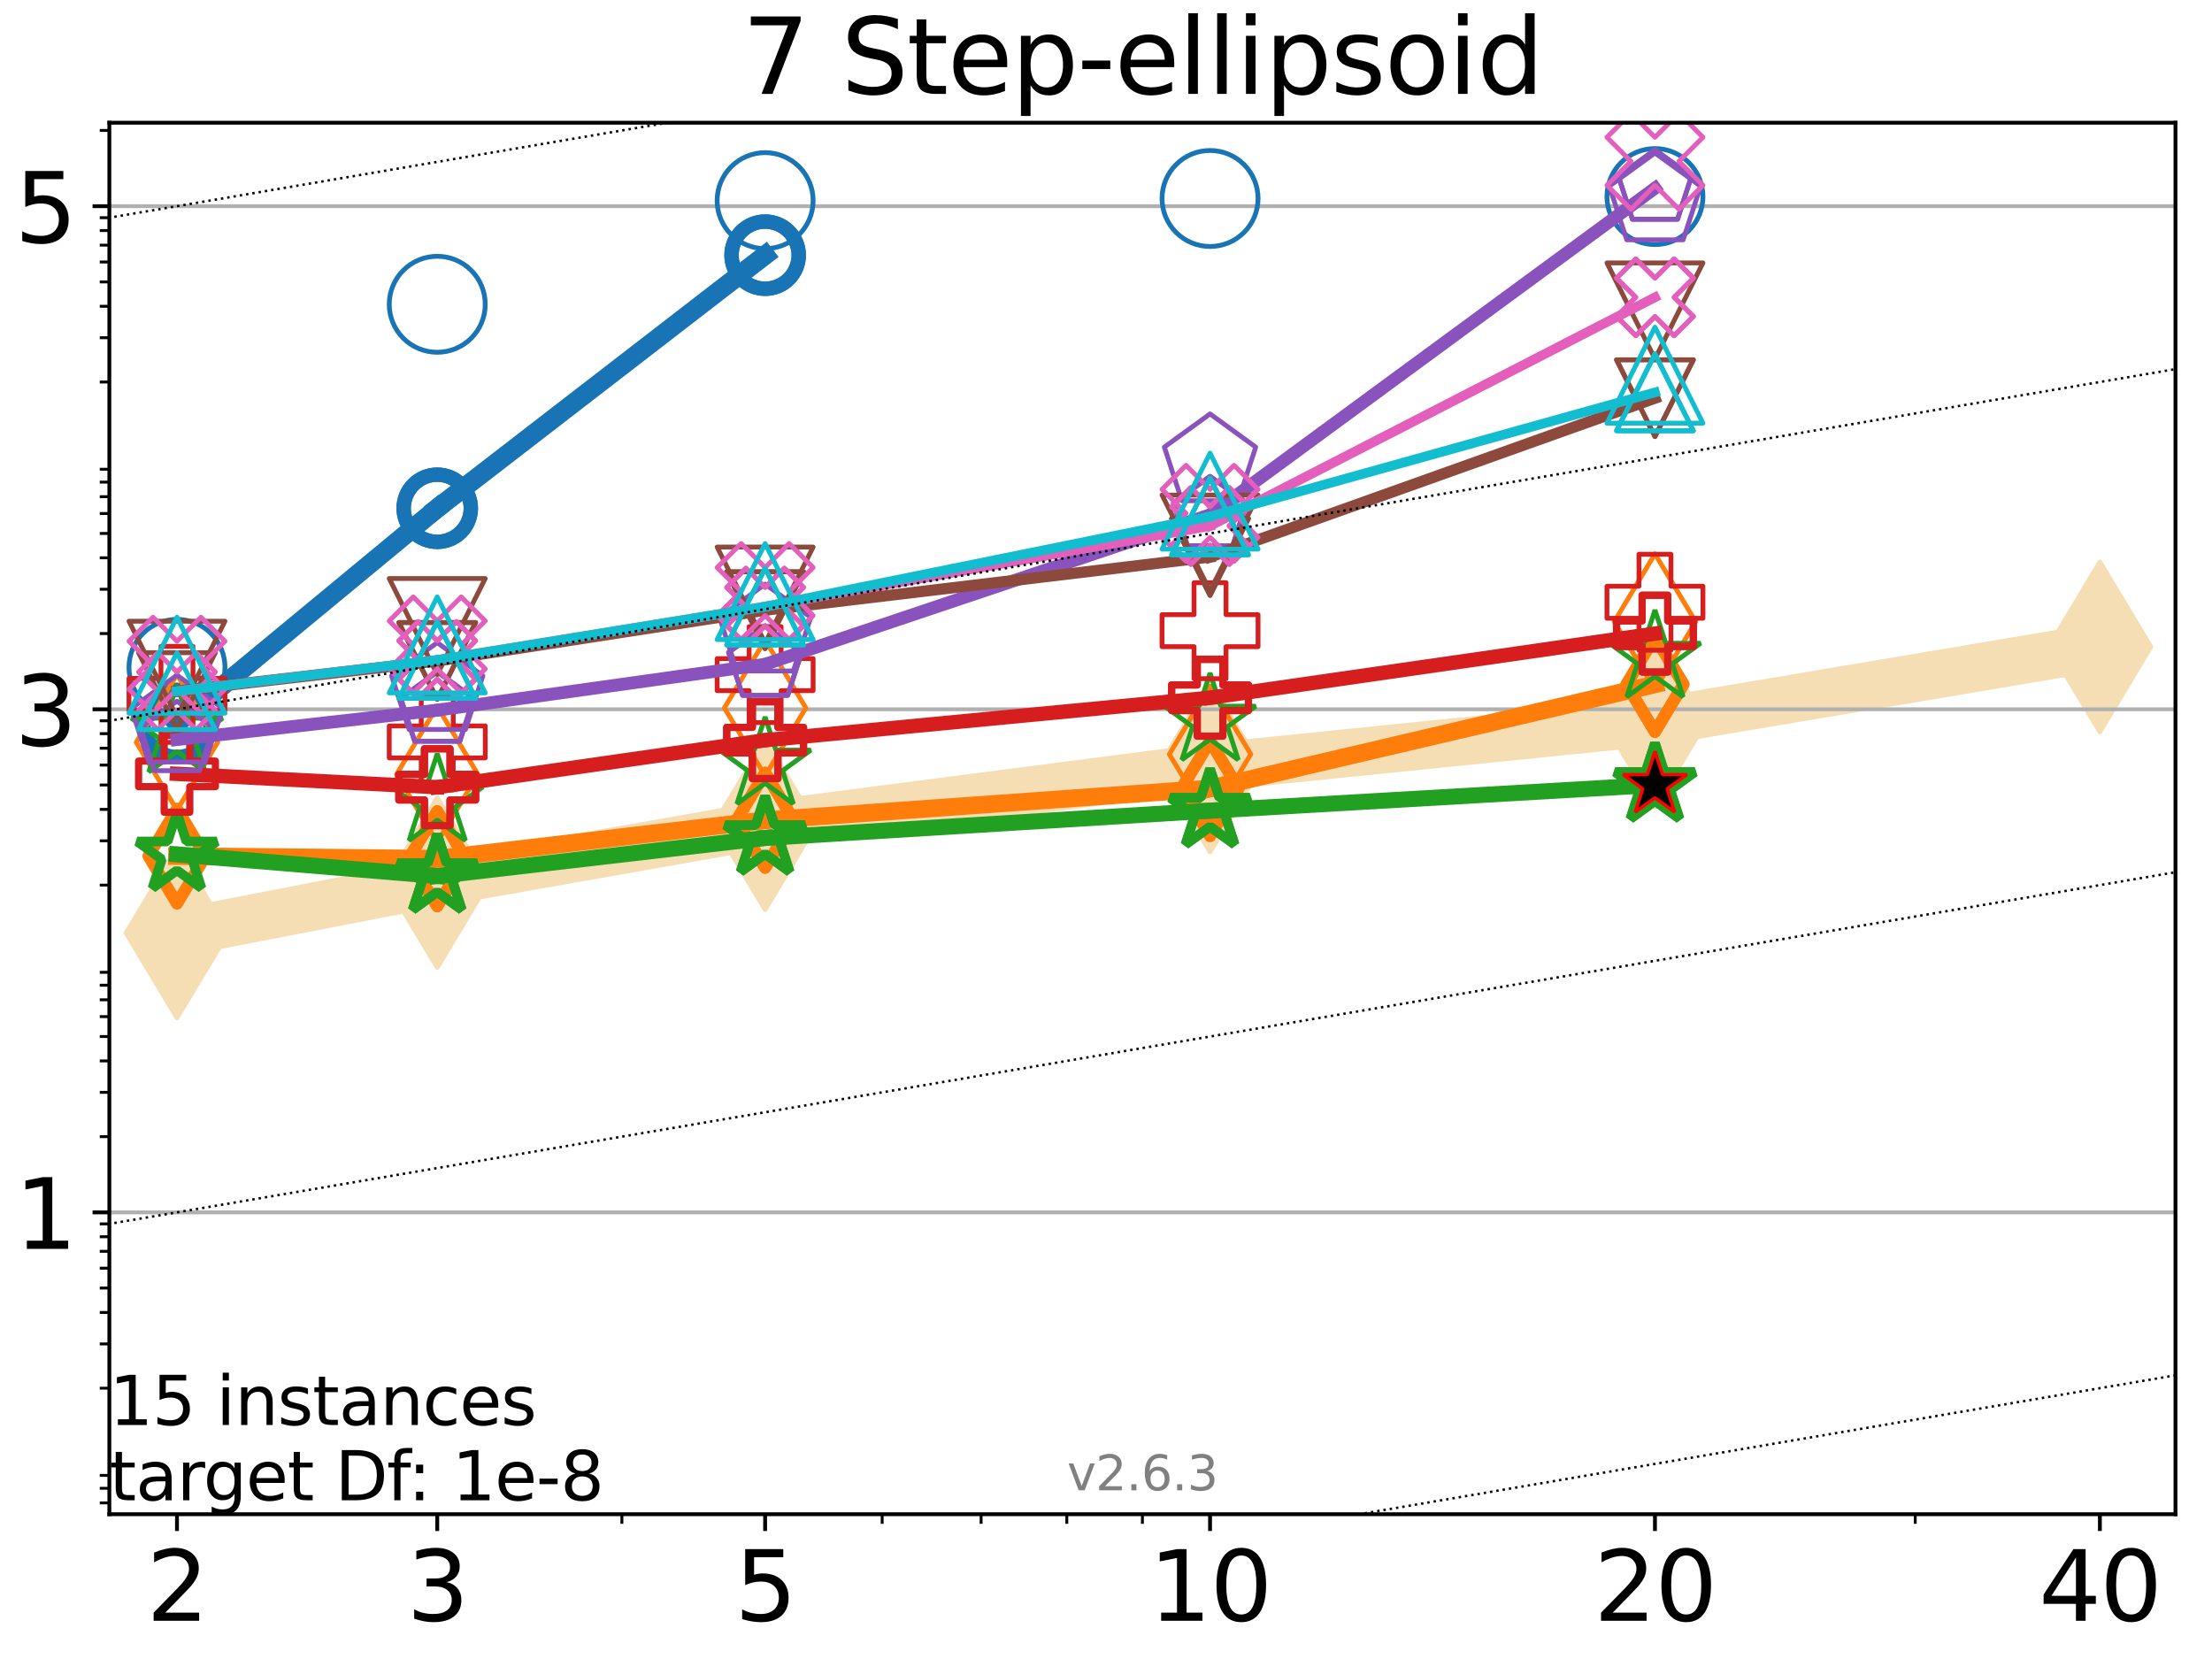 <?xml version="1.0" encoding="utf-8" standalone="no"?>
<!DOCTYPE svg PUBLIC "-//W3C//DTD SVG 1.1//EN"
  "http://www.w3.org/Graphics/SVG/1.1/DTD/svg11.dtd">
<svg xmlns:xlink="http://www.w3.org/1999/xlink" width="460.8pt" height="345.6pt" viewBox="0 0 460.8 345.6" xmlns="http://www.w3.org/2000/svg" version="1.1">
 <defs>
  <style type="text/css">*{stroke-linejoin: round; stroke-linecap: butt}</style>
 </defs>
 <g id="figure_1">
  <g id="patch_1">
   <path d="M 0 345.6 
L 460.8 345.6 
L 460.8 0 
L 0 0 
z
" style="fill: #ffffff"/>
  </g>
  <g id="axes_1">
   <g id="patch_2">
    <path d="M 22.78 315.44 
L 453.192 315.44 
L 453.192 25.56 
L 22.78 25.56 
z
" style="fill: #ffffff"/>
   </g>
   <g id="line2d_1">
    <path d="M 36.868 194.361 
L 91.085 183.857 
L 159.39 171.803 
L 252.074 159.789 
L 344.758 150.377 
L 437.443 134.761 
" clip-path="url(#pc6b912ff7c)" style="fill: none; stroke: #f5deb3; stroke-width: 10; stroke-linecap: square"/>
    <defs>
     <path id="m69c4b66931" d="M -0 17.678 
L 10.607 0 
L 0 -17.678 
L -10.607 -0 
z
" style="stroke: #f5deb3; stroke-linejoin: miter"/>
    </defs>
    <g clip-path="url(#pc6b912ff7c)">
     <use xlink:href="#m69c4b66931" x="36.868" y="194.361" style="fill: #f5deb3; stroke: #f5deb3; stroke-linejoin: miter"/>
     <use xlink:href="#m69c4b66931" x="91.085" y="183.857" style="fill: #f5deb3; stroke: #f5deb3; stroke-linejoin: miter"/>
     <use xlink:href="#m69c4b66931" x="159.39" y="171.803" style="fill: #f5deb3; stroke: #f5deb3; stroke-linejoin: miter"/>
     <use xlink:href="#m69c4b66931" x="252.074" y="159.789" style="fill: #f5deb3; stroke: #f5deb3; stroke-linejoin: miter"/>
     <use xlink:href="#m69c4b66931" x="344.758" y="150.377" style="fill: #f5deb3; stroke: #f5deb3; stroke-linejoin: miter"/>
     <use xlink:href="#m69c4b66931" x="437.443" y="134.761" style="fill: #f5deb3; stroke: #f5deb3; stroke-linejoin: miter"/>
    </g>
   </g>
   <g id="matplotlib.axis_1">
    <g id="xtick_1">
     <g id="line2d_2">
      <defs>
       <path id="m53ed0e944a" d="M 0 0 
L 0 3.5 
" style="stroke: #000000; stroke-width: 0.8"/>
      </defs>
      <g>
       <use xlink:href="#m53ed0e944a" x="36.868" y="315.44" style="stroke: #000000; stroke-width: 0.8"/>
      </g>
     </g>
     <g id="text_1">
      <!-- 2 -->
      <g transform="translate(30.506 337.637)scale(0.2 -0.2)">
       <defs>
        <path id="DejaVuSans-32" d="M 1228 531 
L 3431 531 
L 3431 0 
L 469 0 
L 469 531 
Q 828 903 1448 1529 
Q 2069 2156 2228 2338 
Q 2531 2678 2651 2914 
Q 2772 3150 2772 3378 
Q 2772 3750 2511 3984 
Q 2250 4219 1831 4219 
Q 1534 4219 1204 4116 
Q 875 4013 500 3803 
L 500 4441 
Q 881 4594 1212 4672 
Q 1544 4750 1819 4750 
Q 2544 4750 2975 4387 
Q 3406 4025 3406 3419 
Q 3406 3131 3298 2873 
Q 3191 2616 2906 2266 
Q 2828 2175 2409 1742 
Q 1991 1309 1228 531 
z
" transform="scale(0.016)"/>
       </defs>
       <use xlink:href="#DejaVuSans-32"/>
      </g>
     </g>
    </g>
    <g id="xtick_2">
     <g id="line2d_3">
      <g>
       <use xlink:href="#m53ed0e944a" x="91.085" y="315.44" style="stroke: #000000; stroke-width: 0.8"/>
      </g>
     </g>
     <g id="text_2">
      <!-- 3 -->
      <g transform="translate(84.723 337.637)scale(0.2 -0.2)">
       <defs>
        <path id="DejaVuSans-33" d="M 2597 2516 
Q 3050 2419 3304 2112 
Q 3559 1806 3559 1356 
Q 3559 666 3084 287 
Q 2609 -91 1734 -91 
Q 1441 -91 1130 -33 
Q 819 25 488 141 
L 488 750 
Q 750 597 1062 519 
Q 1375 441 1716 441 
Q 2309 441 2620 675 
Q 2931 909 2931 1356 
Q 2931 1769 2642 2001 
Q 2353 2234 1838 2234 
L 1294 2234 
L 1294 2753 
L 1863 2753 
Q 2328 2753 2575 2939 
Q 2822 3125 2822 3475 
Q 2822 3834 2567 4026 
Q 2313 4219 1838 4219 
Q 1578 4219 1281 4162 
Q 984 4106 628 3988 
L 628 4550 
Q 988 4650 1302 4700 
Q 1616 4750 1894 4750 
Q 2613 4750 3031 4423 
Q 3450 4097 3450 3541 
Q 3450 3153 3228 2886 
Q 3006 2619 2597 2516 
z
" transform="scale(0.016)"/>
       </defs>
       <use xlink:href="#DejaVuSans-33"/>
      </g>
     </g>
    </g>
    <g id="xtick_3">
     <g id="line2d_4">
      <g>
       <use xlink:href="#m53ed0e944a" x="159.39" y="315.44" style="stroke: #000000; stroke-width: 0.8"/>
      </g>
     </g>
     <g id="text_3">
      <!-- 5 -->
      <g transform="translate(153.028 337.637)scale(0.2 -0.2)">
       <defs>
        <path id="DejaVuSans-35" d="M 691 4666 
L 3169 4666 
L 3169 4134 
L 1269 4134 
L 1269 2991 
Q 1406 3038 1543 3061 
Q 1681 3084 1819 3084 
Q 2600 3084 3056 2656 
Q 3513 2228 3513 1497 
Q 3513 744 3044 326 
Q 2575 -91 1722 -91 
Q 1428 -91 1123 -41 
Q 819 9 494 109 
L 494 744 
Q 775 591 1075 516 
Q 1375 441 1709 441 
Q 2250 441 2565 725 
Q 2881 1009 2881 1497 
Q 2881 1984 2565 2268 
Q 2250 2553 1709 2553 
Q 1456 2553 1204 2497 
Q 953 2441 691 2322 
L 691 4666 
z
" transform="scale(0.016)"/>
       </defs>
       <use xlink:href="#DejaVuSans-35"/>
      </g>
     </g>
    </g>
    <g id="xtick_4">
     <g id="line2d_5">
      <g>
       <use xlink:href="#m53ed0e944a" x="252.074" y="315.44" style="stroke: #000000; stroke-width: 0.8"/>
      </g>
     </g>
     <g id="text_4">
      <!-- 10 -->
      <g transform="translate(239.349 337.637)scale(0.2 -0.2)">
       <defs>
        <path id="DejaVuSans-31" d="M 794 531 
L 1825 531 
L 1825 4091 
L 703 3866 
L 703 4441 
L 1819 4666 
L 2450 4666 
L 2450 531 
L 3481 531 
L 3481 0 
L 794 0 
L 794 531 
z
" transform="scale(0.016)"/>
        <path id="DejaVuSans-30" d="M 2034 4250 
Q 1547 4250 1301 3770 
Q 1056 3291 1056 2328 
Q 1056 1369 1301 889 
Q 1547 409 2034 409 
Q 2525 409 2770 889 
Q 3016 1369 3016 2328 
Q 3016 3291 2770 3770 
Q 2525 4250 2034 4250 
z
M 2034 4750 
Q 2819 4750 3233 4129 
Q 3647 3509 3647 2328 
Q 3647 1150 3233 529 
Q 2819 -91 2034 -91 
Q 1250 -91 836 529 
Q 422 1150 422 2328 
Q 422 3509 836 4129 
Q 1250 4750 2034 4750 
z
" transform="scale(0.016)"/>
       </defs>
       <use xlink:href="#DejaVuSans-31"/>
       <use xlink:href="#DejaVuSans-30" x="63.623"/>
      </g>
     </g>
    </g>
    <g id="xtick_5">
     <g id="line2d_6">
      <g>
       <use xlink:href="#m53ed0e944a" x="344.758" y="315.44" style="stroke: #000000; stroke-width: 0.8"/>
      </g>
     </g>
     <g id="text_5">
      <!-- 20 -->
      <g transform="translate(332.033 337.637)scale(0.2 -0.2)">
       <use xlink:href="#DejaVuSans-32"/>
       <use xlink:href="#DejaVuSans-30" x="63.623"/>
      </g>
     </g>
    </g>
    <g id="xtick_6">
     <g id="line2d_7">
      <g>
       <use xlink:href="#m53ed0e944a" x="437.443" y="315.44" style="stroke: #000000; stroke-width: 0.8"/>
      </g>
     </g>
     <g id="text_6">
      <!-- 40 -->
      <g transform="translate(424.718 337.637)scale(0.2 -0.2)">
       <defs>
        <path id="DejaVuSans-34" d="M 2419 4116 
L 825 1625 
L 2419 1625 
L 2419 4116 
z
M 2253 4666 
L 3047 4666 
L 3047 1625 
L 3713 1625 
L 3713 1100 
L 3047 1100 
L 3047 0 
L 2419 0 
L 2419 1100 
L 313 1100 
L 313 1709 
L 2253 4666 
z
" transform="scale(0.016)"/>
       </defs>
       <use xlink:href="#DejaVuSans-34"/>
       <use xlink:href="#DejaVuSans-30" x="63.623"/>
      </g>
     </g>
    </g>
    <g id="xtick_7">
     <g id="line2d_8">
      <defs>
       <path id="m59f6e60788" d="M 0 0 
L 0 2 
" style="stroke: #000000; stroke-width: 0.6"/>
      </defs>
      <g>
       <use xlink:href="#m59f6e60788" x="129.552" y="315.44" style="stroke: #000000; stroke-width: 0.6"/>
      </g>
     </g>
    </g>
    <g id="xtick_8">
     <g id="line2d_9">
      <g>
       <use xlink:href="#m59f6e60788" x="183.769" y="315.44" style="stroke: #000000; stroke-width: 0.6"/>
      </g>
     </g>
    </g>
    <g id="xtick_9">
     <g id="line2d_10">
      <g>
       <use xlink:href="#m59f6e60788" x="204.381" y="315.44" style="stroke: #000000; stroke-width: 0.6"/>
      </g>
     </g>
    </g>
    <g id="xtick_10">
     <g id="line2d_11">
      <g>
       <use xlink:href="#m59f6e60788" x="222.237" y="315.44" style="stroke: #000000; stroke-width: 0.6"/>
      </g>
     </g>
    </g>
    <g id="xtick_11">
     <g id="line2d_12">
      <g>
       <use xlink:href="#m59f6e60788" x="237.986" y="315.44" style="stroke: #000000; stroke-width: 0.6"/>
      </g>
     </g>
    </g>
    <g id="xtick_12">
     <g id="line2d_13">
      <g>
       <use xlink:href="#m59f6e60788" x="398.975" y="315.44" style="stroke: #000000; stroke-width: 0.6"/>
      </g>
     </g>
    </g>
   </g>
   <g id="matplotlib.axis_2">
    <g id="ytick_1">
     <g id="line2d_14">
      <path d="M 22.78 252.558 
L 453.192 252.558 
" clip-path="url(#pc6b912ff7c)" style="fill: none; stroke: #b0b0b0; stroke-width: 0.8; stroke-linecap: square"/>
     </g>
     <g id="line2d_15">
      <defs>
       <path id="mf817b72e8b" d="M 0 0 
L -3.5 0 
" style="stroke: #000000; stroke-width: 0.8"/>
      </defs>
      <g>
       <use xlink:href="#mf817b72e8b" x="22.78" y="252.558" style="stroke: #000000; stroke-width: 0.8"/>
      </g>
     </g>
     <g id="text_7">
      <!-- 1 -->
      <g transform="translate(3.055 260.156)scale(0.2 -0.2)">
       <use xlink:href="#DejaVuSans-31"/>
      </g>
     </g>
    </g>
    <g id="ytick_2">
     <g id="line2d_16">
      <path d="M 22.78 147.755 
L 453.192 147.755 
" clip-path="url(#pc6b912ff7c)" style="fill: none; stroke: #b0b0b0; stroke-width: 0.8; stroke-linecap: square"/>
     </g>
     <g id="line2d_17">
      <g>
       <use xlink:href="#mf817b72e8b" x="22.78" y="147.755" style="stroke: #000000; stroke-width: 0.8"/>
      </g>
     </g>
     <g id="text_8">
      <!-- 3 -->
      <g transform="translate(3.055 155.353)scale(0.2 -0.2)">
       <use xlink:href="#DejaVuSans-33"/>
      </g>
     </g>
    </g>
    <g id="ytick_3">
     <g id="line2d_18">
      <path d="M 22.78 42.951 
L 453.192 42.951 
" clip-path="url(#pc6b912ff7c)" style="fill: none; stroke: #b0b0b0; stroke-width: 0.8; stroke-linecap: square"/>
     </g>
     <g id="line2d_19">
      <g>
       <use xlink:href="#mf817b72e8b" x="22.78" y="42.951" style="stroke: #000000; stroke-width: 0.8"/>
      </g>
     </g>
     <g id="text_9">
      <!-- 5 -->
      <g transform="translate(3.055 50.55)scale(0.2 -0.2)">
       <use xlink:href="#DejaVuSans-35"/>
      </g>
     </g>
    </g>
    <g id="ytick_4">
     <g id="line2d_20">
      <defs>
       <path id="m28169717ae" d="M 0 0 
L -2 0 
" style="stroke: #000000; stroke-width: 0.6"/>
      </defs>
      <g>
       <use xlink:href="#m28169717ae" x="22.78" y="313.077" style="stroke: #000000; stroke-width: 0.6"/>
      </g>
     </g>
    </g>
    <g id="ytick_5">
     <g id="line2d_21">
      <g>
       <use xlink:href="#m28169717ae" x="22.78" y="310.038" style="stroke: #000000; stroke-width: 0.6"/>
      </g>
     </g>
    </g>
    <g id="ytick_6">
     <g id="line2d_22">
      <g>
       <use xlink:href="#m28169717ae" x="22.78" y="307.357" style="stroke: #000000; stroke-width: 0.6"/>
      </g>
     </g>
    </g>
    <g id="ytick_7">
     <g id="line2d_23">
      <g>
       <use xlink:href="#m28169717ae" x="22.78" y="289.185" style="stroke: #000000; stroke-width: 0.6"/>
      </g>
     </g>
    </g>
    <g id="ytick_8">
     <g id="line2d_24">
      <g>
       <use xlink:href="#m28169717ae" x="22.78" y="279.958" style="stroke: #000000; stroke-width: 0.6"/>
      </g>
     </g>
    </g>
    <g id="ytick_9">
     <g id="line2d_25">
      <g>
       <use xlink:href="#m28169717ae" x="22.78" y="273.411" style="stroke: #000000; stroke-width: 0.6"/>
      </g>
     </g>
    </g>
    <g id="ytick_10">
     <g id="line2d_26">
      <g>
       <use xlink:href="#m28169717ae" x="22.78" y="268.332" style="stroke: #000000; stroke-width: 0.6"/>
      </g>
     </g>
    </g>
    <g id="ytick_11">
     <g id="line2d_27">
      <g>
       <use xlink:href="#m28169717ae" x="22.78" y="264.183" style="stroke: #000000; stroke-width: 0.6"/>
      </g>
     </g>
    </g>
    <g id="ytick_12">
     <g id="line2d_28">
      <g>
       <use xlink:href="#m28169717ae" x="22.78" y="260.675" style="stroke: #000000; stroke-width: 0.6"/>
      </g>
     </g>
    </g>
    <g id="ytick_13">
     <g id="line2d_29">
      <g>
       <use xlink:href="#m28169717ae" x="22.78" y="257.636" style="stroke: #000000; stroke-width: 0.6"/>
      </g>
     </g>
    </g>
    <g id="ytick_14">
     <g id="line2d_30">
      <g>
       <use xlink:href="#m28169717ae" x="22.78" y="254.956" style="stroke: #000000; stroke-width: 0.6"/>
      </g>
     </g>
    </g>
    <g id="ytick_15">
     <g id="line2d_31">
      <g>
       <use xlink:href="#m28169717ae" x="22.78" y="236.784" style="stroke: #000000; stroke-width: 0.6"/>
      </g>
     </g>
    </g>
    <g id="ytick_16">
     <g id="line2d_32">
      <g>
       <use xlink:href="#m28169717ae" x="22.78" y="227.556" style="stroke: #000000; stroke-width: 0.6"/>
      </g>
     </g>
    </g>
    <g id="ytick_17">
     <g id="line2d_33">
      <g>
       <use xlink:href="#m28169717ae" x="22.78" y="221.009" style="stroke: #000000; stroke-width: 0.6"/>
      </g>
     </g>
    </g>
    <g id="ytick_18">
     <g id="line2d_34">
      <g>
       <use xlink:href="#m28169717ae" x="22.78" y="215.931" style="stroke: #000000; stroke-width: 0.6"/>
      </g>
     </g>
    </g>
    <g id="ytick_19">
     <g id="line2d_35">
      <g>
       <use xlink:href="#m28169717ae" x="22.78" y="211.782" style="stroke: #000000; stroke-width: 0.6"/>
      </g>
     </g>
    </g>
    <g id="ytick_20">
     <g id="line2d_36">
      <g>
       <use xlink:href="#m28169717ae" x="22.78" y="208.273" style="stroke: #000000; stroke-width: 0.6"/>
      </g>
     </g>
    </g>
    <g id="ytick_21">
     <g id="line2d_37">
      <g>
       <use xlink:href="#m28169717ae" x="22.78" y="205.235" style="stroke: #000000; stroke-width: 0.6"/>
      </g>
     </g>
    </g>
    <g id="ytick_22">
     <g id="line2d_38">
      <g>
       <use xlink:href="#m28169717ae" x="22.78" y="202.554" style="stroke: #000000; stroke-width: 0.6"/>
      </g>
     </g>
    </g>
    <g id="ytick_23">
     <g id="line2d_39">
      <g>
       <use xlink:href="#m28169717ae" x="22.78" y="184.382" style="stroke: #000000; stroke-width: 0.6"/>
      </g>
     </g>
    </g>
    <g id="ytick_24">
     <g id="line2d_40">
      <g>
       <use xlink:href="#m28169717ae" x="22.78" y="175.154" style="stroke: #000000; stroke-width: 0.6"/>
      </g>
     </g>
    </g>
    <g id="ytick_25">
     <g id="line2d_41">
      <g>
       <use xlink:href="#m28169717ae" x="22.78" y="168.607" style="stroke: #000000; stroke-width: 0.6"/>
      </g>
     </g>
    </g>
    <g id="ytick_26">
     <g id="line2d_42">
      <g>
       <use xlink:href="#m28169717ae" x="22.78" y="163.529" style="stroke: #000000; stroke-width: 0.6"/>
      </g>
     </g>
    </g>
    <g id="ytick_27">
     <g id="line2d_43">
      <g>
       <use xlink:href="#m28169717ae" x="22.78" y="159.38" style="stroke: #000000; stroke-width: 0.6"/>
      </g>
     </g>
    </g>
    <g id="ytick_28">
     <g id="line2d_44">
      <g>
       <use xlink:href="#m28169717ae" x="22.78" y="155.872" style="stroke: #000000; stroke-width: 0.6"/>
      </g>
     </g>
    </g>
    <g id="ytick_29">
     <g id="line2d_45">
      <g>
       <use xlink:href="#m28169717ae" x="22.78" y="152.833" style="stroke: #000000; stroke-width: 0.6"/>
      </g>
     </g>
    </g>
    <g id="ytick_30">
     <g id="line2d_46">
      <g>
       <use xlink:href="#m28169717ae" x="22.78" y="150.152" style="stroke: #000000; stroke-width: 0.6"/>
      </g>
     </g>
    </g>
    <g id="ytick_31">
     <g id="line2d_47">
      <g>
       <use xlink:href="#m28169717ae" x="22.78" y="131.98" style="stroke: #000000; stroke-width: 0.6"/>
      </g>
     </g>
    </g>
    <g id="ytick_32">
     <g id="line2d_48">
      <g>
       <use xlink:href="#m28169717ae" x="22.78" y="122.753" style="stroke: #000000; stroke-width: 0.6"/>
      </g>
     </g>
    </g>
    <g id="ytick_33">
     <g id="line2d_49">
      <g>
       <use xlink:href="#m28169717ae" x="22.78" y="116.206" style="stroke: #000000; stroke-width: 0.6"/>
      </g>
     </g>
    </g>
    <g id="ytick_34">
     <g id="line2d_50">
      <g>
       <use xlink:href="#m28169717ae" x="22.78" y="111.127" style="stroke: #000000; stroke-width: 0.6"/>
      </g>
     </g>
    </g>
    <g id="ytick_35">
     <g id="line2d_51">
      <g>
       <use xlink:href="#m28169717ae" x="22.78" y="106.978" style="stroke: #000000; stroke-width: 0.6"/>
      </g>
     </g>
    </g>
    <g id="ytick_36">
     <g id="line2d_52">
      <g>
       <use xlink:href="#m28169717ae" x="22.78" y="103.47" style="stroke: #000000; stroke-width: 0.6"/>
      </g>
     </g>
    </g>
    <g id="ytick_37">
     <g id="line2d_53">
      <g>
       <use xlink:href="#m28169717ae" x="22.78" y="100.431" style="stroke: #000000; stroke-width: 0.6"/>
      </g>
     </g>
    </g>
    <g id="ytick_38">
     <g id="line2d_54">
      <g>
       <use xlink:href="#m28169717ae" x="22.78" y="97.751" style="stroke: #000000; stroke-width: 0.6"/>
      </g>
     </g>
    </g>
    <g id="ytick_39">
     <g id="line2d_55">
      <g>
       <use xlink:href="#m28169717ae" x="22.78" y="79.579" style="stroke: #000000; stroke-width: 0.6"/>
      </g>
     </g>
    </g>
    <g id="ytick_40">
     <g id="line2d_56">
      <g>
       <use xlink:href="#m28169717ae" x="22.78" y="70.351" style="stroke: #000000; stroke-width: 0.6"/>
      </g>
     </g>
    </g>
    <g id="ytick_41">
     <g id="line2d_57">
      <g>
       <use xlink:href="#m28169717ae" x="22.78" y="63.804" style="stroke: #000000; stroke-width: 0.6"/>
      </g>
     </g>
    </g>
    <g id="ytick_42">
     <g id="line2d_58">
      <g>
       <use xlink:href="#m28169717ae" x="22.78" y="58.726" style="stroke: #000000; stroke-width: 0.6"/>
      </g>
     </g>
    </g>
    <g id="ytick_43">
     <g id="line2d_59">
      <g>
       <use xlink:href="#m28169717ae" x="22.78" y="54.577" style="stroke: #000000; stroke-width: 0.6"/>
      </g>
     </g>
    </g>
    <g id="ytick_44">
     <g id="line2d_60">
      <g>
       <use xlink:href="#m28169717ae" x="22.78" y="51.068" style="stroke: #000000; stroke-width: 0.6"/>
      </g>
     </g>
    </g>
    <g id="ytick_45">
     <g id="line2d_61">
      <g>
       <use xlink:href="#m28169717ae" x="22.78" y="48.03" style="stroke: #000000; stroke-width: 0.6"/>
      </g>
     </g>
    </g>
    <g id="ytick_46">
     <g id="line2d_62">
      <g>
       <use xlink:href="#m28169717ae" x="22.78" y="45.349" style="stroke: #000000; stroke-width: 0.6"/>
      </g>
     </g>
    </g>
    <g id="ytick_47">
     <g id="line2d_63">
      <g>
       <use xlink:href="#m28169717ae" x="22.78" y="27.177" style="stroke: #000000; stroke-width: 0.6"/>
      </g>
     </g>
    </g>
   </g>
   <g id="line2d_64">
    <path d="M 36.868 150.698 
L 91.085 105.881 
" clip-path="url(#pc6b912ff7c)" style="fill: none; stroke: #1874b4; stroke-width: 4; stroke-linecap: square"/>
    <defs>
     <path id="m0b2f576f41" d="M 0 7 
C 1.856 7 3.637 6.262 4.95 4.95 
C 6.262 3.637 7 1.856 7 0 
C 7 -1.856 6.262 -3.637 4.95 -4.95 
C 3.637 -6.262 1.856 -7 0 -7 
C -1.856 -7 -3.637 -6.262 -4.95 -4.95 
C -6.262 -3.637 -7 -1.856 -7 0 
C -7 1.856 -6.262 3.637 -4.95 4.95 
C -3.637 6.262 -1.856 7 0 7 
z
" style="stroke: #1874b4; stroke-width: 3"/>
    </defs>
    <g clip-path="url(#pc6b912ff7c)">
     <use xlink:href="#m0b2f576f41" x="36.868" y="150.698" style="fill-opacity: 0; stroke: #1874b4; stroke-width: 3"/>
     <use xlink:href="#m0b2f576f41" x="91.085" y="105.881" style="fill-opacity: 0; stroke: #1874b4; stroke-width: 3"/>
    </g>
   </g>
   <g id="line2d_65">
    <path d="M 91.085 105.881 
L 159.39 53.156 
" clip-path="url(#pc6b912ff7c)" style="fill: none; stroke: #1874b4; stroke-width: 4; stroke-linecap: square"/>
    <g clip-path="url(#pc6b912ff7c)">
     <use xlink:href="#m0b2f576f41" x="91.085" y="105.881" style="fill-opacity: 0; stroke: #1874b4; stroke-width: 3"/>
     <use xlink:href="#m0b2f576f41" x="159.39" y="53.156" style="fill-opacity: 0; stroke: #1874b4; stroke-width: 3"/>
    </g>
   </g>
   <g id="line2d_66">
    <path d="M 159.39 53.156 
" clip-path="url(#pc6b912ff7c)" style="fill: none; stroke: #1874b4; stroke-width: 4; stroke-linecap: square"/>
    <g clip-path="url(#pc6b912ff7c)">
     <use xlink:href="#m0b2f576f41" x="159.39" y="53.156" style="fill-opacity: 0; stroke: #1874b4; stroke-width: 3"/>
    </g>
   </g>
   <g id="line2d_67"/>
   <g id="line2d_68">
    <defs>
     <path id="m38a0d5180d" d="M 0 10 
C 2.652 10 5.196 8.946 7.071 7.071 
C 8.946 5.196 10 2.652 10 0 
C 10 -2.652 8.946 -5.196 7.071 -7.071 
C 5.196 -8.946 2.652 -10 0 -10 
C -2.652 -10 -5.196 -8.946 -7.071 -7.071 
C -8.946 -5.196 -10 -2.652 -10 0 
C -10 2.652 -8.946 5.196 -7.071 7.071 
C -5.196 8.946 -2.652 10 0 10 
z
" style="stroke: #1874b4"/>
    </defs>
    <g clip-path="url(#pc6b912ff7c)">
     <use xlink:href="#m38a0d5180d" x="36.868" y="139.026" style="fill-opacity: 0; stroke: #1874b4"/>
     <use xlink:href="#m38a0d5180d" x="91.085" y="63.387" style="fill-opacity: 0; stroke: #1874b4"/>
     <use xlink:href="#m38a0d5180d" x="159.39" y="41.798" style="fill-opacity: 0; stroke: #1874b4"/>
     <use xlink:href="#m38a0d5180d" x="252.074" y="41.348" style="fill-opacity: 0; stroke: #1874b4"/>
     <use xlink:href="#m38a0d5180d" x="344.758" y="40.948" style="fill-opacity: 0; stroke: #1874b4"/>
    </g>
   </g>
   <g id="line2d_69">
    <path d="M 36.868 178.344 
L 91.085 178.891 
" clip-path="url(#pc6b912ff7c)" style="fill: none; stroke: #ff7d0b; stroke-width: 3.667; stroke-linecap: square"/>
    <defs>
     <path id="mfedef6e3c4" d="M -0 9.899 
L 5.94 0 
L 0 -9.899 
L -5.94 -0 
z
" style="stroke: #ff7d0b; stroke-width: 2.5; stroke-linejoin: miter"/>
    </defs>
    <g clip-path="url(#pc6b912ff7c)">
     <use xlink:href="#mfedef6e3c4" x="36.868" y="178.344" style="fill-opacity: 0; stroke: #ff7d0b; stroke-width: 2.5; stroke-linejoin: miter"/>
     <use xlink:href="#mfedef6e3c4" x="91.085" y="178.891" style="fill-opacity: 0; stroke: #ff7d0b; stroke-width: 2.5; stroke-linejoin: miter"/>
    </g>
   </g>
   <g id="line2d_70">
    <path d="M 91.085 178.891 
L 159.39 170.87 
" clip-path="url(#pc6b912ff7c)" style="fill: none; stroke: #ff7d0b; stroke-width: 3.667; stroke-linecap: square"/>
    <g clip-path="url(#pc6b912ff7c)">
     <use xlink:href="#mfedef6e3c4" x="91.085" y="178.891" style="fill-opacity: 0; stroke: #ff7d0b; stroke-width: 2.5; stroke-linejoin: miter"/>
     <use xlink:href="#mfedef6e3c4" x="159.39" y="170.87" style="fill-opacity: 0; stroke: #ff7d0b; stroke-width: 2.5; stroke-linejoin: miter"/>
    </g>
   </g>
   <g id="line2d_71">
    <path d="M 159.39 170.87 
L 252.074 164.257 
" clip-path="url(#pc6b912ff7c)" style="fill: none; stroke: #ff7d0b; stroke-width: 3.667; stroke-linecap: square"/>
    <g clip-path="url(#pc6b912ff7c)">
     <use xlink:href="#mfedef6e3c4" x="159.39" y="170.87" style="fill-opacity: 0; stroke: #ff7d0b; stroke-width: 2.5; stroke-linejoin: miter"/>
     <use xlink:href="#mfedef6e3c4" x="252.074" y="164.257" style="fill-opacity: 0; stroke: #ff7d0b; stroke-width: 2.5; stroke-linejoin: miter"/>
    </g>
   </g>
   <g id="line2d_72">
    <path d="M 252.074 164.257 
L 344.758 142.562 
" clip-path="url(#pc6b912ff7c)" style="fill: none; stroke: #ff7d0b; stroke-width: 3.667; stroke-linecap: square"/>
    <g clip-path="url(#pc6b912ff7c)">
     <use xlink:href="#mfedef6e3c4" x="252.074" y="164.257" style="fill-opacity: 0; stroke: #ff7d0b; stroke-width: 2.5; stroke-linejoin: miter"/>
     <use xlink:href="#mfedef6e3c4" x="344.758" y="142.562" style="fill-opacity: 0; stroke: #ff7d0b; stroke-width: 2.5; stroke-linejoin: miter"/>
    </g>
   </g>
   <g id="line2d_73">
    <path d="M 344.758 142.562 
" clip-path="url(#pc6b912ff7c)" style="fill: none; stroke: #ff7d0b; stroke-width: 3.667; stroke-linecap: square"/>
    <g clip-path="url(#pc6b912ff7c)">
     <use xlink:href="#mfedef6e3c4" x="344.758" y="142.562" style="fill-opacity: 0; stroke: #ff7d0b; stroke-width: 2.5; stroke-linejoin: miter"/>
    </g>
   </g>
   <g id="line2d_74"/>
   <g id="line2d_75">
    <defs>
     <path id="maf02ccbc2f" d="M -0 14.142 
L 8.485 0 
L -0 -14.142 
L -8.485 -0 
z
" style="stroke: #ff7d0b; stroke-linejoin: miter"/>
    </defs>
    <g clip-path="url(#pc6b912ff7c)">
     <use xlink:href="#maf02ccbc2f" x="36.868" y="154.638" style="fill-opacity: 0; stroke: #ff7d0b; stroke-linejoin: miter"/>
     <use xlink:href="#maf02ccbc2f" x="91.085" y="161.319" style="fill-opacity: 0; stroke: #ff7d0b; stroke-linejoin: miter"/>
     <use xlink:href="#maf02ccbc2f" x="159.39" y="147.47" style="fill-opacity: 0; stroke: #ff7d0b; stroke-linejoin: miter"/>
     <use xlink:href="#maf02ccbc2f" x="252.074" y="157.111" style="fill-opacity: 0; stroke: #ff7d0b; stroke-linejoin: miter"/>
     <use xlink:href="#maf02ccbc2f" x="344.758" y="129.524" style="fill-opacity: 0; stroke: #ff7d0b; stroke-linejoin: miter"/>
    </g>
   </g>
   <g id="line2d_76">
    <path d="M 36.868 177.983 
L 91.085 182.486 
" clip-path="url(#pc6b912ff7c)" style="fill: none; stroke: #22a022; stroke-width: 3.333; stroke-linecap: square"/>
    <defs>
     <path id="mb2a5604616" d="M 0 -8.7 
L -1.953 -2.688 
L -8.274 -2.688 
L -3.16 1.027 
L -5.114 7.038 
L -0 3.323 
L 5.114 7.038 
L 3.16 1.027 
L 8.274 -2.688 
L 1.953 -2.688 
z
" style="stroke: #22a022; stroke-width: 2; stroke-linejoin: bevel"/>
    </defs>
    <g clip-path="url(#pc6b912ff7c)">
     <use xlink:href="#mb2a5604616" x="36.868" y="177.983" style="fill-opacity: 0; stroke: #22a022; stroke-width: 2; stroke-linejoin: bevel"/>
     <use xlink:href="#mb2a5604616" x="91.085" y="182.486" style="fill-opacity: 0; stroke: #22a022; stroke-width: 2; stroke-linejoin: bevel"/>
    </g>
   </g>
   <g id="line2d_77">
    <path d="M 91.085 182.486 
L 159.39 174.56 
" clip-path="url(#pc6b912ff7c)" style="fill: none; stroke: #22a022; stroke-width: 3.333; stroke-linecap: square"/>
    <g clip-path="url(#pc6b912ff7c)">
     <use xlink:href="#mb2a5604616" x="91.085" y="182.486" style="fill-opacity: 0; stroke: #22a022; stroke-width: 2; stroke-linejoin: bevel"/>
     <use xlink:href="#mb2a5604616" x="159.39" y="174.56" style="fill-opacity: 0; stroke: #22a022; stroke-width: 2; stroke-linejoin: bevel"/>
    </g>
   </g>
   <g id="line2d_78">
    <path d="M 159.39 174.56 
L 252.074 168.876 
" clip-path="url(#pc6b912ff7c)" style="fill: none; stroke: #22a022; stroke-width: 3.333; stroke-linecap: square"/>
    <g clip-path="url(#pc6b912ff7c)">
     <use xlink:href="#mb2a5604616" x="159.39" y="174.56" style="fill-opacity: 0; stroke: #22a022; stroke-width: 2; stroke-linejoin: bevel"/>
     <use xlink:href="#mb2a5604616" x="252.074" y="168.876" style="fill-opacity: 0; stroke: #22a022; stroke-width: 2; stroke-linejoin: bevel"/>
    </g>
   </g>
   <g id="line2d_79">
    <path d="M 252.074 168.876 
L 344.758 163.517 
" clip-path="url(#pc6b912ff7c)" style="fill: none; stroke: #22a022; stroke-width: 3.333; stroke-linecap: square"/>
    <g clip-path="url(#pc6b912ff7c)">
     <use xlink:href="#mb2a5604616" x="252.074" y="168.876" style="fill-opacity: 0; stroke: #22a022; stroke-width: 2; stroke-linejoin: bevel"/>
     <use xlink:href="#mb2a5604616" x="344.758" y="163.517" style="fill-opacity: 0; stroke: #22a022; stroke-width: 2; stroke-linejoin: bevel"/>
    </g>
   </g>
   <g id="line2d_80">
    <path d="M 344.758 163.517 
" clip-path="url(#pc6b912ff7c)" style="fill: none; stroke: #22a022; stroke-width: 3.333; stroke-linecap: square"/>
    <g clip-path="url(#pc6b912ff7c)">
     <use xlink:href="#mb2a5604616" x="344.758" y="163.517" style="fill-opacity: 0; stroke: #22a022; stroke-width: 2; stroke-linejoin: bevel"/>
    </g>
   </g>
   <g id="line2d_81"/>
   <g id="line2d_82">
    <defs>
     <path id="mb516c38d96" d="M 0 -10 
L -2.245 -3.09 
L -9.511 -3.09 
L -3.633 1.18 
L -5.878 8.09 
L -0 3.82 
L 5.878 8.09 
L 3.633 1.18 
L 9.511 -3.09 
L 2.245 -3.09 
z
" style="stroke: #22a022; stroke-linejoin: bevel"/>
    </defs>
    <g clip-path="url(#pc6b912ff7c)">
     <use xlink:href="#mb516c38d96" x="36.868" y="152.705" style="fill-opacity: 0; stroke: #22a022; stroke-linejoin: bevel"/>
     <use xlink:href="#mb516c38d96" x="91.085" y="167.015" style="fill-opacity: 0; stroke: #22a022; stroke-linejoin: bevel"/>
     <use xlink:href="#mb516c38d96" x="159.39" y="159.357" style="fill-opacity: 0; stroke: #22a022; stroke-linejoin: bevel"/>
     <use xlink:href="#mb516c38d96" x="252.074" y="150.195" style="fill-opacity: 0; stroke: #22a022; stroke-linejoin: bevel"/>
     <use xlink:href="#mb516c38d96" x="344.758" y="137.083" style="fill-opacity: 0; stroke: #22a022; stroke-linejoin: bevel"/>
    </g>
   </g>
   <g id="line2d_83">
    <path d="M 36.868 161.21 
L 91.085 163.984 
" clip-path="url(#pc6b912ff7c)" style="fill: none; stroke: #d61e1f; stroke-width: 3; stroke-linecap: square"/>
    <defs>
     <path id="mccd29907ee" d="M -2.667 8 
L 2.667 8 
L 2.667 2.667 
L 8 2.667 
L 8 -2.667 
L 2.667 -2.667 
L 2.667 -8 
L -2.667 -8 
L -2.667 -2.667 
L -8 -2.667 
L -8 2.667 
L -2.667 2.667 
z
" style="stroke: #d61e1f; stroke-width: 1.5; stroke-linejoin: miter"/>
    </defs>
    <g clip-path="url(#pc6b912ff7c)">
     <use xlink:href="#mccd29907ee" x="36.868" y="161.21" style="fill-opacity: 0; stroke: #d61e1f; stroke-width: 1.5; stroke-linejoin: miter"/>
     <use xlink:href="#mccd29907ee" x="91.085" y="163.984" style="fill-opacity: 0; stroke: #d61e1f; stroke-width: 1.5; stroke-linejoin: miter"/>
    </g>
   </g>
   <g id="line2d_84">
    <path d="M 91.085 163.984 
L 159.39 154.194 
" clip-path="url(#pc6b912ff7c)" style="fill: none; stroke: #d61e1f; stroke-width: 3; stroke-linecap: square"/>
    <g clip-path="url(#pc6b912ff7c)">
     <use xlink:href="#mccd29907ee" x="91.085" y="163.984" style="fill-opacity: 0; stroke: #d61e1f; stroke-width: 1.5; stroke-linejoin: miter"/>
     <use xlink:href="#mccd29907ee" x="159.39" y="154.194" style="fill-opacity: 0; stroke: #d61e1f; stroke-width: 1.5; stroke-linejoin: miter"/>
    </g>
   </g>
   <g id="line2d_85">
    <path d="M 159.39 154.194 
L 252.074 145.35 
" clip-path="url(#pc6b912ff7c)" style="fill: none; stroke: #d61e1f; stroke-width: 3; stroke-linecap: square"/>
    <g clip-path="url(#pc6b912ff7c)">
     <use xlink:href="#mccd29907ee" x="159.39" y="154.194" style="fill-opacity: 0; stroke: #d61e1f; stroke-width: 1.5; stroke-linejoin: miter"/>
     <use xlink:href="#mccd29907ee" x="252.074" y="145.35" style="fill-opacity: 0; stroke: #d61e1f; stroke-width: 1.5; stroke-linejoin: miter"/>
    </g>
   </g>
   <g id="line2d_86">
    <path d="M 252.074 145.35 
L 344.758 131.994 
" clip-path="url(#pc6b912ff7c)" style="fill: none; stroke: #d61e1f; stroke-width: 3; stroke-linecap: square"/>
    <g clip-path="url(#pc6b912ff7c)">
     <use xlink:href="#mccd29907ee" x="252.074" y="145.35" style="fill-opacity: 0; stroke: #d61e1f; stroke-width: 1.5; stroke-linejoin: miter"/>
     <use xlink:href="#mccd29907ee" x="344.758" y="131.994" style="fill-opacity: 0; stroke: #d61e1f; stroke-width: 1.5; stroke-linejoin: miter"/>
    </g>
   </g>
   <g id="line2d_87">
    <path d="M 344.758 131.994 
" clip-path="url(#pc6b912ff7c)" style="fill: none; stroke: #d61e1f; stroke-width: 3; stroke-linecap: square"/>
    <g clip-path="url(#pc6b912ff7c)">
     <use xlink:href="#mccd29907ee" x="344.758" y="131.994" style="fill-opacity: 0; stroke: #d61e1f; stroke-width: 1.5; stroke-linejoin: miter"/>
    </g>
   </g>
   <g id="line2d_88"/>
   <g id="line2d_89">
    <defs>
     <path id="mf72dfbc1ee" d="M -3.333 10 
L 3.333 10 
L 3.333 3.333 
L 10 3.333 
L 10 -3.333 
L 3.333 -3.333 
L 3.333 -10 
L -3.333 -10 
L -3.333 -3.333 
L -10 -3.333 
L -10 3.333 
L -3.333 3.333 
z
" style="stroke: #d61e1f; stroke-linejoin: miter"/>
    </defs>
    <g clip-path="url(#pc6b912ff7c)">
     <use xlink:href="#mf72dfbc1ee" x="36.868" y="144.653" style="fill-opacity: 0; stroke: #d61e1f; stroke-linejoin: miter"/>
     <use xlink:href="#mf72dfbc1ee" x="91.085" y="154.556" style="fill-opacity: 0; stroke: #d61e1f; stroke-linejoin: miter"/>
     <use xlink:href="#mf72dfbc1ee" x="159.39" y="140.537" style="fill-opacity: 0; stroke: #d61e1f; stroke-linejoin: miter"/>
     <use xlink:href="#mf72dfbc1ee" x="252.074" y="131.381" style="fill-opacity: 0; stroke: #d61e1f; stroke-linejoin: miter"/>
     <use xlink:href="#mf72dfbc1ee" x="344.758" y="125.46" style="fill-opacity: 0; stroke: #d61e1f; stroke-linejoin: miter"/>
    </g>
   </g>
   <g id="line2d_90">
    <path d="M 36.868 154.069 
L 91.085 147.94 
" clip-path="url(#pc6b912ff7c)" style="fill: none; stroke: #8a52bd; stroke-width: 2.667; stroke-linecap: square"/>
    <defs>
     <path id="me7fe3c56a7" d="M 0 -8 
L -7.608 -2.472 
L -4.702 6.472 
L 4.702 6.472 
L 7.608 -2.472 
z
" style="stroke: #8a52bd; stroke-linejoin: miter"/>
    </defs>
    <g clip-path="url(#pc6b912ff7c)">
     <use xlink:href="#me7fe3c56a7" x="36.868" y="154.069" style="fill-opacity: 0; stroke: #8a52bd; stroke-linejoin: miter"/>
     <use xlink:href="#me7fe3c56a7" x="91.085" y="147.94" style="fill-opacity: 0; stroke: #8a52bd; stroke-linejoin: miter"/>
    </g>
   </g>
   <g id="line2d_91">
    <path d="M 91.085 147.94 
L 159.39 138.382 
" clip-path="url(#pc6b912ff7c)" style="fill: none; stroke: #8a52bd; stroke-width: 2.667; stroke-linecap: square"/>
    <g clip-path="url(#pc6b912ff7c)">
     <use xlink:href="#me7fe3c56a7" x="91.085" y="147.94" style="fill-opacity: 0; stroke: #8a52bd; stroke-linejoin: miter"/>
     <use xlink:href="#me7fe3c56a7" x="159.39" y="138.382" style="fill-opacity: 0; stroke: #8a52bd; stroke-linejoin: miter"/>
    </g>
   </g>
   <g id="line2d_92">
    <path d="M 159.39 138.382 
L 252.074 107.239 
" clip-path="url(#pc6b912ff7c)" style="fill: none; stroke: #8a52bd; stroke-width: 2.667; stroke-linecap: square"/>
    <g clip-path="url(#pc6b912ff7c)">
     <use xlink:href="#me7fe3c56a7" x="159.39" y="138.382" style="fill-opacity: 0; stroke: #8a52bd; stroke-linejoin: miter"/>
     <use xlink:href="#me7fe3c56a7" x="252.074" y="107.239" style="fill-opacity: 0; stroke: #8a52bd; stroke-linejoin: miter"/>
    </g>
   </g>
   <g id="line2d_93">
    <path d="M 252.074 107.239 
L 344.758 39.201 
" clip-path="url(#pc6b912ff7c)" style="fill: none; stroke: #8a52bd; stroke-width: 2.667; stroke-linecap: square"/>
    <g clip-path="url(#pc6b912ff7c)">
     <use xlink:href="#me7fe3c56a7" x="252.074" y="107.239" style="fill-opacity: 0; stroke: #8a52bd; stroke-linejoin: miter"/>
     <use xlink:href="#me7fe3c56a7" x="344.758" y="39.201" style="fill-opacity: 0; stroke: #8a52bd; stroke-linejoin: miter"/>
    </g>
   </g>
   <g id="line2d_94">
    <path d="M 344.758 39.201 
" clip-path="url(#pc6b912ff7c)" style="fill: none; stroke: #8a52bd; stroke-width: 2.667; stroke-linecap: square"/>
    <g clip-path="url(#pc6b912ff7c)">
     <use xlink:href="#me7fe3c56a7" x="344.758" y="39.201" style="fill-opacity: 0; stroke: #8a52bd; stroke-linejoin: miter"/>
    </g>
   </g>
   <g id="line2d_95"/>
   <g id="line2d_96">
    <defs>
     <path id="m3a002dbc16" d="M 0 -10 
L -9.511 -3.09 
L -5.878 8.09 
L 5.878 8.09 
L 9.511 -3.09 
z
" style="stroke: #8a52bd; stroke-linejoin: miter"/>
    </defs>
    <g clip-path="url(#pc6b912ff7c)">
     <use xlink:href="#m3a002dbc16" x="36.868" y="150.651" style="fill-opacity: 0; stroke: #8a52bd; stroke-linejoin: miter"/>
     <use xlink:href="#m3a002dbc16" x="91.085" y="143.872" style="fill-opacity: 0; stroke: #8a52bd; stroke-linejoin: miter"/>
     <use xlink:href="#m3a002dbc16" x="159.39" y="131.684" style="fill-opacity: 0; stroke: #8a52bd; stroke-linejoin: miter"/>
     <use xlink:href="#m3a002dbc16" x="252.074" y="96.222" style="fill-opacity: 0; stroke: #8a52bd; stroke-linejoin: miter"/>
     <use xlink:href="#m3a002dbc16" x="344.758" y="41.867" style="fill-opacity: 0; stroke: #8a52bd; stroke-linejoin: miter"/>
    </g>
   </g>
   <g id="line2d_97">
    <path d="M 36.868 143.967 
L 91.085 137.684 
" clip-path="url(#pc6b912ff7c)" style="fill: none; stroke: #8c493c; stroke-width: 2.333; stroke-linecap: square"/>
    <defs>
     <path id="m82b2dd1f17" d="M -0 8 
L 8 -8 
L -8 -8 
z
" style="stroke: #8c493c; stroke-linejoin: miter"/>
    </defs>
    <g clip-path="url(#pc6b912ff7c)">
     <use xlink:href="#m82b2dd1f17" x="36.868" y="143.967" style="fill-opacity: 0; stroke: #8c493c; stroke-linejoin: miter"/>
     <use xlink:href="#m82b2dd1f17" x="91.085" y="137.684" style="fill-opacity: 0; stroke: #8c493c; stroke-linejoin: miter"/>
    </g>
   </g>
   <g id="line2d_98">
    <path d="M 91.085 137.684 
L 159.39 127.11 
" clip-path="url(#pc6b912ff7c)" style="fill: none; stroke: #8c493c; stroke-width: 2.333; stroke-linecap: square"/>
    <g clip-path="url(#pc6b912ff7c)">
     <use xlink:href="#m82b2dd1f17" x="91.085" y="137.684" style="fill-opacity: 0; stroke: #8c493c; stroke-linejoin: miter"/>
     <use xlink:href="#m82b2dd1f17" x="159.39" y="127.11" style="fill-opacity: 0; stroke: #8c493c; stroke-linejoin: miter"/>
    </g>
   </g>
   <g id="line2d_99">
    <path d="M 159.39 127.11 
L 252.074 116.03 
" clip-path="url(#pc6b912ff7c)" style="fill: none; stroke: #8c493c; stroke-width: 2.333; stroke-linecap: square"/>
    <g clip-path="url(#pc6b912ff7c)">
     <use xlink:href="#m82b2dd1f17" x="159.39" y="127.11" style="fill-opacity: 0; stroke: #8c493c; stroke-linejoin: miter"/>
     <use xlink:href="#m82b2dd1f17" x="252.074" y="116.03" style="fill-opacity: 0; stroke: #8c493c; stroke-linejoin: miter"/>
    </g>
   </g>
   <g id="line2d_100">
    <path d="M 252.074 116.03 
L 344.758 82.948 
" clip-path="url(#pc6b912ff7c)" style="fill: none; stroke: #8c493c; stroke-width: 2.333; stroke-linecap: square"/>
    <g clip-path="url(#pc6b912ff7c)">
     <use xlink:href="#m82b2dd1f17" x="252.074" y="116.03" style="fill-opacity: 0; stroke: #8c493c; stroke-linejoin: miter"/>
     <use xlink:href="#m82b2dd1f17" x="344.758" y="82.948" style="fill-opacity: 0; stroke: #8c493c; stroke-linejoin: miter"/>
    </g>
   </g>
   <g id="line2d_101">
    <path d="M 344.758 82.948 
" clip-path="url(#pc6b912ff7c)" style="fill: none; stroke: #8c493c; stroke-width: 2.333; stroke-linecap: square"/>
    <g clip-path="url(#pc6b912ff7c)">
     <use xlink:href="#m82b2dd1f17" x="344.758" y="82.948" style="fill-opacity: 0; stroke: #8c493c; stroke-linejoin: miter"/>
    </g>
   </g>
   <g id="line2d_102"/>
   <g id="line2d_103">
    <defs>
     <path id="m385d90486a" d="M -0 10 
L 10 -10 
L -10 -10 
z
" style="stroke: #8c493c; stroke-linejoin: miter"/>
    </defs>
    <g clip-path="url(#pc6b912ff7c)">
     <use xlink:href="#m385d90486a" x="36.868" y="139.409" style="fill-opacity: 0; stroke: #8c493c; stroke-linejoin: miter"/>
     <use xlink:href="#m385d90486a" x="91.085" y="130.515" style="fill-opacity: 0; stroke: #8c493c; stroke-linejoin: miter"/>
     <use xlink:href="#m385d90486a" x="159.39" y="123.958" style="fill-opacity: 0; stroke: #8c493c; stroke-linejoin: miter"/>
     <use xlink:href="#m385d90486a" x="252.074" y="113.131" style="fill-opacity: 0; stroke: #8c493c; stroke-linejoin: miter"/>
     <use xlink:href="#m385d90486a" x="344.758" y="64.768" style="fill-opacity: 0; stroke: #8c493c; stroke-linejoin: miter"/>
    </g>
   </g>
   <g id="line2d_104">
    <path d="M 36.868 143.987 
L 91.085 137.487 
" clip-path="url(#pc6b912ff7c)" style="fill: none; stroke: #e35fbb; stroke-width: 2; stroke-linecap: square"/>
    <defs>
     <path id="m49db2ba9fc" d="M -4 8 
L 0 4 
L 4 8 
L 8 4 
L 4 0 
L 8 -4 
L 4 -8 
L 0 -4 
L -4 -8 
L -8 -4 
L -4 0 
L -8 4 
z
" style="stroke: #e35fbb; stroke-linejoin: miter"/>
    </defs>
    <g clip-path="url(#pc6b912ff7c)">
     <use xlink:href="#m49db2ba9fc" x="36.868" y="143.987" style="fill-opacity: 0; stroke: #e35fbb; stroke-linejoin: miter"/>
     <use xlink:href="#m49db2ba9fc" x="91.085" y="137.487" style="fill-opacity: 0; stroke: #e35fbb; stroke-linejoin: miter"/>
    </g>
   </g>
   <g id="line2d_105">
    <path d="M 91.085 137.487 
L 159.39 126.367 
" clip-path="url(#pc6b912ff7c)" style="fill: none; stroke: #e35fbb; stroke-width: 2; stroke-linecap: square"/>
    <g clip-path="url(#pc6b912ff7c)">
     <use xlink:href="#m49db2ba9fc" x="91.085" y="137.487" style="fill-opacity: 0; stroke: #e35fbb; stroke-linejoin: miter"/>
     <use xlink:href="#m49db2ba9fc" x="159.39" y="126.367" style="fill-opacity: 0; stroke: #e35fbb; stroke-linejoin: miter"/>
    </g>
   </g>
   <g id="line2d_106">
    <path d="M 159.39 126.367 
L 252.074 109.569 
" clip-path="url(#pc6b912ff7c)" style="fill: none; stroke: #e35fbb; stroke-width: 2; stroke-linecap: square"/>
    <g clip-path="url(#pc6b912ff7c)">
     <use xlink:href="#m49db2ba9fc" x="159.39" y="126.367" style="fill-opacity: 0; stroke: #e35fbb; stroke-linejoin: miter"/>
     <use xlink:href="#m49db2ba9fc" x="252.074" y="109.569" style="fill-opacity: 0; stroke: #e35fbb; stroke-linejoin: miter"/>
    </g>
   </g>
   <g id="line2d_107">
    <path d="M 252.074 109.569 
L 344.758 61.936 
" clip-path="url(#pc6b912ff7c)" style="fill: none; stroke: #e35fbb; stroke-width: 2; stroke-linecap: square"/>
    <g clip-path="url(#pc6b912ff7c)">
     <use xlink:href="#m49db2ba9fc" x="252.074" y="109.569" style="fill-opacity: 0; stroke: #e35fbb; stroke-linejoin: miter"/>
     <use xlink:href="#m49db2ba9fc" x="344.758" y="61.936" style="fill-opacity: 0; stroke: #e35fbb; stroke-linejoin: miter"/>
    </g>
   </g>
   <g id="line2d_108">
    <path d="M 344.758 61.936 
" clip-path="url(#pc6b912ff7c)" style="fill: none; stroke: #e35fbb; stroke-width: 2; stroke-linecap: square"/>
    <g clip-path="url(#pc6b912ff7c)">
     <use xlink:href="#m49db2ba9fc" x="344.758" y="61.936" style="fill-opacity: 0; stroke: #e35fbb; stroke-linejoin: miter"/>
    </g>
   </g>
   <g id="line2d_109"/>
   <g id="line2d_110">
    <defs>
     <path id="m8efb55a68d" d="M -5 10 
L 0 5 
L 5 10 
L 10 5 
L 5 0 
L 10 -5 
L 5 -10 
L 0 -5 
L -5 -10 
L -10 -5 
L -5 0 
L -10 5 
z
" style="stroke: #e35fbb; stroke-linejoin: miter"/>
    </defs>
    <g clip-path="url(#pc6b912ff7c)">
     <use xlink:href="#m8efb55a68d" x="36.868" y="138.58" style="fill-opacity: 0; stroke: #e35fbb; stroke-linejoin: miter"/>
     <use xlink:href="#m8efb55a68d" x="91.085" y="134.344" style="fill-opacity: 0; stroke: #e35fbb; stroke-linejoin: miter"/>
     <use xlink:href="#m8efb55a68d" x="159.39" y="123.228" style="fill-opacity: 0; stroke: #e35fbb; stroke-linejoin: miter"/>
     <use xlink:href="#m8efb55a68d" x="252.074" y="106.938" style="fill-opacity: 0; stroke: #e35fbb; stroke-linejoin: miter"/>
     <use xlink:href="#m8efb55a68d" x="344.758" y="33.598" style="fill-opacity: 0; stroke: #e35fbb; stroke-linejoin: miter"/>
    </g>
   </g>
   <g id="line2d_111">
    <path d="M 36.868 143.987 
L 91.085 137.487 
" clip-path="url(#pc6b912ff7c)" style="fill: none; stroke: #11bdcf; stroke-width: 2; stroke-linecap: square"/>
    <defs>
     <path id="mfc90eb2d2a" d="M 0 -8 
L -8 8 
L 8 8 
z
" style="stroke: #11bdcf; stroke-linejoin: miter"/>
    </defs>
    <g clip-path="url(#pc6b912ff7c)">
     <use xlink:href="#mfc90eb2d2a" x="36.868" y="143.987" style="fill-opacity: 0; stroke: #11bdcf; stroke-linejoin: miter"/>
     <use xlink:href="#mfc90eb2d2a" x="91.085" y="137.487" style="fill-opacity: 0; stroke: #11bdcf; stroke-linejoin: miter"/>
    </g>
   </g>
   <g id="line2d_112">
    <path d="M 91.085 137.487 
L 159.39 126.367 
" clip-path="url(#pc6b912ff7c)" style="fill: none; stroke: #11bdcf; stroke-width: 2; stroke-linecap: square"/>
    <g clip-path="url(#pc6b912ff7c)">
     <use xlink:href="#mfc90eb2d2a" x="91.085" y="137.487" style="fill-opacity: 0; stroke: #11bdcf; stroke-linejoin: miter"/>
     <use xlink:href="#mfc90eb2d2a" x="159.39" y="126.367" style="fill-opacity: 0; stroke: #11bdcf; stroke-linejoin: miter"/>
    </g>
   </g>
   <g id="line2d_113">
    <path d="M 159.39 126.367 
L 252.074 107.592 
" clip-path="url(#pc6b912ff7c)" style="fill: none; stroke: #11bdcf; stroke-width: 2; stroke-linecap: square"/>
    <g clip-path="url(#pc6b912ff7c)">
     <use xlink:href="#mfc90eb2d2a" x="159.39" y="126.367" style="fill-opacity: 0; stroke: #11bdcf; stroke-linejoin: miter"/>
     <use xlink:href="#mfc90eb2d2a" x="252.074" y="107.592" style="fill-opacity: 0; stroke: #11bdcf; stroke-linejoin: miter"/>
    </g>
   </g>
   <g id="line2d_114">
    <path d="M 252.074 107.592 
L 344.758 81.741 
" clip-path="url(#pc6b912ff7c)" style="fill: none; stroke: #11bdcf; stroke-width: 2; stroke-linecap: square"/>
    <g clip-path="url(#pc6b912ff7c)">
     <use xlink:href="#mfc90eb2d2a" x="252.074" y="107.592" style="fill-opacity: 0; stroke: #11bdcf; stroke-linejoin: miter"/>
     <use xlink:href="#mfc90eb2d2a" x="344.758" y="81.741" style="fill-opacity: 0; stroke: #11bdcf; stroke-linejoin: miter"/>
    </g>
   </g>
   <g id="line2d_115">
    <path d="M 344.758 81.741 
" clip-path="url(#pc6b912ff7c)" style="fill: none; stroke: #11bdcf; stroke-width: 2; stroke-linecap: square"/>
    <g clip-path="url(#pc6b912ff7c)">
     <use xlink:href="#mfc90eb2d2a" x="344.758" y="81.741" style="fill-opacity: 0; stroke: #11bdcf; stroke-linejoin: miter"/>
    </g>
   </g>
   <g id="line2d_116"/>
   <g id="line2d_117">
    <defs>
     <path id="me53fa4c93d" d="M 0 -10 
L -10 10 
L 10 10 
z
" style="stroke: #11bdcf; stroke-linejoin: miter"/>
    </defs>
    <g clip-path="url(#pc6b912ff7c)">
     <use xlink:href="#me53fa4c93d" x="36.868" y="138.58" style="fill-opacity: 0; stroke: #11bdcf; stroke-linejoin: miter"/>
     <use xlink:href="#me53fa4c93d" x="91.085" y="134.344" style="fill-opacity: 0; stroke: #11bdcf; stroke-linejoin: miter"/>
     <use xlink:href="#me53fa4c93d" x="159.39" y="123.228" style="fill-opacity: 0; stroke: #11bdcf; stroke-linejoin: miter"/>
     <use xlink:href="#me53fa4c93d" x="252.074" y="104.396" style="fill-opacity: 0; stroke: #11bdcf; stroke-linejoin: miter"/>
     <use xlink:href="#me53fa4c93d" x="344.758" y="78.156" style="fill-opacity: 0; stroke: #11bdcf; stroke-linejoin: miter"/>
    </g>
   </g>
   <g id="line2d_118">
    <defs>
     <path id="m957bad0537" d="M 0 -7 
L -1.572 -2.163 
L -6.657 -2.163 
L -2.543 0.826 
L -4.114 5.663 
L -0 2.674 
L 4.114 5.663 
L 2.543 0.826 
L 6.657 -2.163 
L 1.572 -2.163 
z
" style="stroke: #ff0000; stroke-width: 0.7; stroke-linejoin: bevel"/>
    </defs>
    <g clip-path="url(#pc6b912ff7c)">
     <use xlink:href="#m957bad0537" x="344.758" y="163.517" style="stroke: #ff0000; stroke-width: 0.7; stroke-linejoin: bevel"/>
    </g>
   </g>
   <g id="line2d_119">
    <path d="M 100.097 346.6 
L 461.8 285.04 
" clip-path="url(#pc6b912ff7c)" style="fill: none; stroke-dasharray: 0.5,0.825; stroke-dashoffset: 0; stroke: #000000; stroke-width: 0.5"/>
   </g>
   <g id="line2d_120">
    <path d="M -1 259.003 
L 461.8 180.236 
" clip-path="url(#pc6b912ff7c)" style="fill: none; stroke-dasharray: 0.5,0.825; stroke-dashoffset: 0; stroke: #000000; stroke-width: 0.5"/>
   </g>
   <g id="line2d_121">
    <path d="M -1 154.2 
L 461.8 75.433 
" clip-path="url(#pc6b912ff7c)" style="fill: none; stroke-dasharray: 0.5,0.825; stroke-dashoffset: 0; stroke: #000000; stroke-width: 0.5"/>
   </g>
   <g id="line2d_122">
    <path d="M -1 49.396 
L 295.108 -1 
" clip-path="url(#pc6b912ff7c)" style="fill: none; stroke-dasharray: 0.5,0.825; stroke-dashoffset: 0; stroke: #000000; stroke-width: 0.5"/>
   </g>
   <g id="line2d_123">
    <path clip-path="url(#pc6b912ff7c)" style="fill: none; stroke-dasharray: 0.5,0.825; stroke-dashoffset: 0; stroke: #000000; stroke-width: 0.5"/>
   </g>
   <g id="patch_3">
    <path d="M 22.78 315.44 
L 22.78 25.56 
" style="fill: none; stroke: #000000; stroke-width: 0.8; stroke-linejoin: miter; stroke-linecap: square"/>
   </g>
   <g id="patch_4">
    <path d="M 453.192 315.44 
L 453.192 25.56 
" style="fill: none; stroke: #000000; stroke-width: 0.8; stroke-linejoin: miter; stroke-linecap: square"/>
   </g>
   <g id="patch_5">
    <path d="M 22.78 315.44 
L 453.192 315.44 
" style="fill: none; stroke: #000000; stroke-width: 0.8; stroke-linejoin: miter; stroke-linecap: square"/>
   </g>
   <g id="patch_6">
    <path d="M 22.78 25.56 
L 453.192 25.56 
" style="fill: none; stroke: #000000; stroke-width: 0.8; stroke-linejoin: miter; stroke-linecap: square"/>
   </g>
   <g id="text_10">
    <!-- 15 instances -->
    <g transform="translate(22.78 296.851)scale(0.14 -0.14)">
     <defs>
      <path id="DejaVuSans-20" transform="scale(0.016)"/>
      <path id="DejaVuSans-69" d="M 603 3500 
L 1178 3500 
L 1178 0 
L 603 0 
L 603 3500 
z
M 603 4863 
L 1178 4863 
L 1178 4134 
L 603 4134 
L 603 4863 
z
" transform="scale(0.016)"/>
      <path id="DejaVuSans-6e" d="M 3513 2113 
L 3513 0 
L 2938 0 
L 2938 2094 
Q 2938 2591 2744 2837 
Q 2550 3084 2163 3084 
Q 1697 3084 1428 2787 
Q 1159 2491 1159 1978 
L 1159 0 
L 581 0 
L 581 3500 
L 1159 3500 
L 1159 2956 
Q 1366 3272 1645 3428 
Q 1925 3584 2291 3584 
Q 2894 3584 3203 3211 
Q 3513 2838 3513 2113 
z
" transform="scale(0.016)"/>
      <path id="DejaVuSans-73" d="M 2834 3397 
L 2834 2853 
Q 2591 2978 2328 3040 
Q 2066 3103 1784 3103 
Q 1356 3103 1142 2972 
Q 928 2841 928 2578 
Q 928 2378 1081 2264 
Q 1234 2150 1697 2047 
L 1894 2003 
Q 2506 1872 2764 1633 
Q 3022 1394 3022 966 
Q 3022 478 2636 193 
Q 2250 -91 1575 -91 
Q 1294 -91 989 -36 
Q 684 19 347 128 
L 347 722 
Q 666 556 975 473 
Q 1284 391 1588 391 
Q 1994 391 2212 530 
Q 2431 669 2431 922 
Q 2431 1156 2273 1281 
Q 2116 1406 1581 1522 
L 1381 1569 
Q 847 1681 609 1914 
Q 372 2147 372 2553 
Q 372 3047 722 3315 
Q 1072 3584 1716 3584 
Q 2034 3584 2315 3537 
Q 2597 3491 2834 3397 
z
" transform="scale(0.016)"/>
      <path id="DejaVuSans-74" d="M 1172 4494 
L 1172 3500 
L 2356 3500 
L 2356 3053 
L 1172 3053 
L 1172 1153 
Q 1172 725 1289 603 
Q 1406 481 1766 481 
L 2356 481 
L 2356 0 
L 1766 0 
Q 1100 0 847 248 
Q 594 497 594 1153 
L 594 3053 
L 172 3053 
L 172 3500 
L 594 3500 
L 594 4494 
L 1172 4494 
z
" transform="scale(0.016)"/>
      <path id="DejaVuSans-61" d="M 2194 1759 
Q 1497 1759 1228 1600 
Q 959 1441 959 1056 
Q 959 750 1161 570 
Q 1363 391 1709 391 
Q 2188 391 2477 730 
Q 2766 1069 2766 1631 
L 2766 1759 
L 2194 1759 
z
M 3341 1997 
L 3341 0 
L 2766 0 
L 2766 531 
Q 2569 213 2275 61 
Q 1981 -91 1556 -91 
Q 1019 -91 701 211 
Q 384 513 384 1019 
Q 384 1609 779 1909 
Q 1175 2209 1959 2209 
L 2766 2209 
L 2766 2266 
Q 2766 2663 2505 2880 
Q 2244 3097 1772 3097 
Q 1472 3097 1187 3025 
Q 903 2953 641 2809 
L 641 3341 
Q 956 3463 1253 3523 
Q 1550 3584 1831 3584 
Q 2591 3584 2966 3190 
Q 3341 2797 3341 1997 
z
" transform="scale(0.016)"/>
      <path id="DejaVuSans-63" d="M 3122 3366 
L 3122 2828 
Q 2878 2963 2633 3030 
Q 2388 3097 2138 3097 
Q 1578 3097 1268 2742 
Q 959 2388 959 1747 
Q 959 1106 1268 751 
Q 1578 397 2138 397 
Q 2388 397 2633 464 
Q 2878 531 3122 666 
L 3122 134 
Q 2881 22 2623 -34 
Q 2366 -91 2075 -91 
Q 1284 -91 818 406 
Q 353 903 353 1747 
Q 353 2603 823 3093 
Q 1294 3584 2113 3584 
Q 2378 3584 2631 3529 
Q 2884 3475 3122 3366 
z
" transform="scale(0.016)"/>
      <path id="DejaVuSans-65" d="M 3597 1894 
L 3597 1613 
L 953 1613 
Q 991 1019 1311 708 
Q 1631 397 2203 397 
Q 2534 397 2845 478 
Q 3156 559 3463 722 
L 3463 178 
Q 3153 47 2828 -22 
Q 2503 -91 2169 -91 
Q 1331 -91 842 396 
Q 353 884 353 1716 
Q 353 2575 817 3079 
Q 1281 3584 2069 3584 
Q 2775 3584 3186 3129 
Q 3597 2675 3597 1894 
z
M 3022 2063 
Q 3016 2534 2758 2815 
Q 2500 3097 2075 3097 
Q 1594 3097 1305 2825 
Q 1016 2553 972 2059 
L 3022 2063 
z
" transform="scale(0.016)"/>
     </defs>
     <use xlink:href="#DejaVuSans-31"/>
     <use xlink:href="#DejaVuSans-35" x="63.623"/>
     <use xlink:href="#DejaVuSans-20" x="127.246"/>
     <use xlink:href="#DejaVuSans-69" x="159.033"/>
     <use xlink:href="#DejaVuSans-6e" x="186.816"/>
     <use xlink:href="#DejaVuSans-73" x="250.195"/>
     <use xlink:href="#DejaVuSans-74" x="302.295"/>
     <use xlink:href="#DejaVuSans-61" x="341.504"/>
     <use xlink:href="#DejaVuSans-6e" x="402.783"/>
     <use xlink:href="#DejaVuSans-63" x="466.162"/>
     <use xlink:href="#DejaVuSans-65" x="521.143"/>
     <use xlink:href="#DejaVuSans-73" x="582.666"/>
    </g>
    <!-- target Df: 1e-8 -->
    <g transform="translate(22.78 312.528)scale(0.14 -0.14)">
     <defs>
      <path id="DejaVuSans-72" d="M 2631 2963 
Q 2534 3019 2420 3045 
Q 2306 3072 2169 3072 
Q 1681 3072 1420 2755 
Q 1159 2438 1159 1844 
L 1159 0 
L 581 0 
L 581 3500 
L 1159 3500 
L 1159 2956 
Q 1341 3275 1631 3429 
Q 1922 3584 2338 3584 
Q 2397 3584 2469 3576 
Q 2541 3569 2628 3553 
L 2631 2963 
z
" transform="scale(0.016)"/>
      <path id="DejaVuSans-67" d="M 2906 1791 
Q 2906 2416 2648 2759 
Q 2391 3103 1925 3103 
Q 1463 3103 1205 2759 
Q 947 2416 947 1791 
Q 947 1169 1205 825 
Q 1463 481 1925 481 
Q 2391 481 2648 825 
Q 2906 1169 2906 1791 
z
M 3481 434 
Q 3481 -459 3084 -895 
Q 2688 -1331 1869 -1331 
Q 1566 -1331 1297 -1286 
Q 1028 -1241 775 -1147 
L 775 -588 
Q 1028 -725 1275 -790 
Q 1522 -856 1778 -856 
Q 2344 -856 2625 -561 
Q 2906 -266 2906 331 
L 2906 616 
Q 2728 306 2450 153 
Q 2172 0 1784 0 
Q 1141 0 747 490 
Q 353 981 353 1791 
Q 353 2603 747 3093 
Q 1141 3584 1784 3584 
Q 2172 3584 2450 3431 
Q 2728 3278 2906 2969 
L 2906 3500 
L 3481 3500 
L 3481 434 
z
" transform="scale(0.016)"/>
      <path id="DejaVuSans-44" d="M 1259 4147 
L 1259 519 
L 2022 519 
Q 2988 519 3436 956 
Q 3884 1394 3884 2338 
Q 3884 3275 3436 3711 
Q 2988 4147 2022 4147 
L 1259 4147 
z
M 628 4666 
L 1925 4666 
Q 3281 4666 3915 4102 
Q 4550 3538 4550 2338 
Q 4550 1131 3912 565 
Q 3275 0 1925 0 
L 628 0 
L 628 4666 
z
" transform="scale(0.016)"/>
      <path id="DejaVuSans-66" d="M 2375 4863 
L 2375 4384 
L 1825 4384 
Q 1516 4384 1395 4259 
Q 1275 4134 1275 3809 
L 1275 3500 
L 2222 3500 
L 2222 3053 
L 1275 3053 
L 1275 0 
L 697 0 
L 697 3053 
L 147 3053 
L 147 3500 
L 697 3500 
L 697 3744 
Q 697 4328 969 4595 
Q 1241 4863 1831 4863 
L 2375 4863 
z
" transform="scale(0.016)"/>
      <path id="DejaVuSans-3a" d="M 750 794 
L 1409 794 
L 1409 0 
L 750 0 
L 750 794 
z
M 750 3309 
L 1409 3309 
L 1409 2516 
L 750 2516 
L 750 3309 
z
" transform="scale(0.016)"/>
      <path id="DejaVuSans-2d" d="M 313 2009 
L 1997 2009 
L 1997 1497 
L 313 1497 
L 313 2009 
z
" transform="scale(0.016)"/>
      <path id="DejaVuSans-38" d="M 2034 2216 
Q 1584 2216 1326 1975 
Q 1069 1734 1069 1313 
Q 1069 891 1326 650 
Q 1584 409 2034 409 
Q 2484 409 2743 651 
Q 3003 894 3003 1313 
Q 3003 1734 2745 1975 
Q 2488 2216 2034 2216 
z
M 1403 2484 
Q 997 2584 770 2862 
Q 544 3141 544 3541 
Q 544 4100 942 4425 
Q 1341 4750 2034 4750 
Q 2731 4750 3128 4425 
Q 3525 4100 3525 3541 
Q 3525 3141 3298 2862 
Q 3072 2584 2669 2484 
Q 3125 2378 3379 2068 
Q 3634 1759 3634 1313 
Q 3634 634 3220 271 
Q 2806 -91 2034 -91 
Q 1263 -91 848 271 
Q 434 634 434 1313 
Q 434 1759 690 2068 
Q 947 2378 1403 2484 
z
M 1172 3481 
Q 1172 3119 1398 2916 
Q 1625 2713 2034 2713 
Q 2441 2713 2670 2916 
Q 2900 3119 2900 3481 
Q 2900 3844 2670 4047 
Q 2441 4250 2034 4250 
Q 1625 4250 1398 4047 
Q 1172 3844 1172 3481 
z
" transform="scale(0.016)"/>
     </defs>
     <use xlink:href="#DejaVuSans-74"/>
     <use xlink:href="#DejaVuSans-61" x="39.209"/>
     <use xlink:href="#DejaVuSans-72" x="100.488"/>
     <use xlink:href="#DejaVuSans-67" x="139.852"/>
     <use xlink:href="#DejaVuSans-65" x="203.328"/>
     <use xlink:href="#DejaVuSans-74" x="264.852"/>
     <use xlink:href="#DejaVuSans-20" x="304.061"/>
     <use xlink:href="#DejaVuSans-44" x="335.848"/>
     <use xlink:href="#DejaVuSans-66" x="412.85"/>
     <use xlink:href="#DejaVuSans-3a" x="444.43"/>
     <use xlink:href="#DejaVuSans-20" x="478.121"/>
     <use xlink:href="#DejaVuSans-31" x="509.908"/>
     <use xlink:href="#DejaVuSans-65" x="573.531"/>
     <use xlink:href="#DejaVuSans-2d" x="635.055"/>
     <use xlink:href="#DejaVuSans-38" x="671.139"/>
    </g>
   </g>
   <g id="text_11">
    <!-- v2.6.3 -->
    <g style="fill: #808080" transform="translate(222.305 310.462)scale(0.1 -0.1)">
     <defs>
      <path id="DejaVuSans-76" d="M 191 3500 
L 800 3500 
L 1894 563 
L 2988 3500 
L 3597 3500 
L 2284 0 
L 1503 0 
L 191 3500 
z
" transform="scale(0.016)"/>
      <path id="DejaVuSans-2e" d="M 684 794 
L 1344 794 
L 1344 0 
L 684 0 
L 684 794 
z
" transform="scale(0.016)"/>
      <path id="DejaVuSans-36" d="M 2113 2584 
Q 1688 2584 1439 2293 
Q 1191 2003 1191 1497 
Q 1191 994 1439 701 
Q 1688 409 2113 409 
Q 2538 409 2786 701 
Q 3034 994 3034 1497 
Q 3034 2003 2786 2293 
Q 2538 2584 2113 2584 
z
M 3366 4563 
L 3366 3988 
Q 3128 4100 2886 4159 
Q 2644 4219 2406 4219 
Q 1781 4219 1451 3797 
Q 1122 3375 1075 2522 
Q 1259 2794 1537 2939 
Q 1816 3084 2150 3084 
Q 2853 3084 3261 2657 
Q 3669 2231 3669 1497 
Q 3669 778 3244 343 
Q 2819 -91 2113 -91 
Q 1303 -91 875 529 
Q 447 1150 447 2328 
Q 447 3434 972 4092 
Q 1497 4750 2381 4750 
Q 2619 4750 2861 4703 
Q 3103 4656 3366 4563 
z
" transform="scale(0.016)"/>
     </defs>
     <use xlink:href="#DejaVuSans-76"/>
     <use xlink:href="#DejaVuSans-32" x="59.18"/>
     <use xlink:href="#DejaVuSans-2e" x="122.803"/>
     <use xlink:href="#DejaVuSans-36" x="154.59"/>
     <use xlink:href="#DejaVuSans-2e" x="218.213"/>
     <use xlink:href="#DejaVuSans-33" x="250"/>
    </g>
   </g>
   <g id="text_12">
    <!-- 7 Step-ellipsoid -->
    <g transform="translate(154.6 19.56)scale(0.216 -0.216)">
     <defs>
      <path id="DejaVuSans-37" d="M 525 4666 
L 3525 4666 
L 3525 4397 
L 1831 0 
L 1172 0 
L 2766 4134 
L 525 4134 
L 525 4666 
z
" transform="scale(0.016)"/>
      <path id="DejaVuSans-53" d="M 3425 4513 
L 3425 3897 
Q 3066 4069 2747 4153 
Q 2428 4238 2131 4238 
Q 1616 4238 1336 4038 
Q 1056 3838 1056 3469 
Q 1056 3159 1242 3001 
Q 1428 2844 1947 2747 
L 2328 2669 
Q 3034 2534 3370 2195 
Q 3706 1856 3706 1288 
Q 3706 609 3251 259 
Q 2797 -91 1919 -91 
Q 1588 -91 1214 -16 
Q 841 59 441 206 
L 441 856 
Q 825 641 1194 531 
Q 1563 422 1919 422 
Q 2459 422 2753 634 
Q 3047 847 3047 1241 
Q 3047 1584 2836 1778 
Q 2625 1972 2144 2069 
L 1759 2144 
Q 1053 2284 737 2584 
Q 422 2884 422 3419 
Q 422 4038 858 4394 
Q 1294 4750 2059 4750 
Q 2388 4750 2728 4690 
Q 3069 4631 3425 4513 
z
" transform="scale(0.016)"/>
      <path id="DejaVuSans-70" d="M 1159 525 
L 1159 -1331 
L 581 -1331 
L 581 3500 
L 1159 3500 
L 1159 2969 
Q 1341 3281 1617 3432 
Q 1894 3584 2278 3584 
Q 2916 3584 3314 3078 
Q 3713 2572 3713 1747 
Q 3713 922 3314 415 
Q 2916 -91 2278 -91 
Q 1894 -91 1617 61 
Q 1341 213 1159 525 
z
M 3116 1747 
Q 3116 2381 2855 2742 
Q 2594 3103 2138 3103 
Q 1681 3103 1420 2742 
Q 1159 2381 1159 1747 
Q 1159 1113 1420 752 
Q 1681 391 2138 391 
Q 2594 391 2855 752 
Q 3116 1113 3116 1747 
z
" transform="scale(0.016)"/>
      <path id="DejaVuSans-6c" d="M 603 4863 
L 1178 4863 
L 1178 0 
L 603 0 
L 603 4863 
z
" transform="scale(0.016)"/>
      <path id="DejaVuSans-6f" d="M 1959 3097 
Q 1497 3097 1228 2736 
Q 959 2375 959 1747 
Q 959 1119 1226 758 
Q 1494 397 1959 397 
Q 2419 397 2687 759 
Q 2956 1122 2956 1747 
Q 2956 2369 2687 2733 
Q 2419 3097 1959 3097 
z
M 1959 3584 
Q 2709 3584 3137 3096 
Q 3566 2609 3566 1747 
Q 3566 888 3137 398 
Q 2709 -91 1959 -91 
Q 1206 -91 779 398 
Q 353 888 353 1747 
Q 353 2609 779 3096 
Q 1206 3584 1959 3584 
z
" transform="scale(0.016)"/>
      <path id="DejaVuSans-64" d="M 2906 2969 
L 2906 4863 
L 3481 4863 
L 3481 0 
L 2906 0 
L 2906 525 
Q 2725 213 2448 61 
Q 2172 -91 1784 -91 
Q 1150 -91 751 415 
Q 353 922 353 1747 
Q 353 2572 751 3078 
Q 1150 3584 1784 3584 
Q 2172 3584 2448 3432 
Q 2725 3281 2906 2969 
z
M 947 1747 
Q 947 1113 1208 752 
Q 1469 391 1925 391 
Q 2381 391 2643 752 
Q 2906 1113 2906 1747 
Q 2906 2381 2643 2742 
Q 2381 3103 1925 3103 
Q 1469 3103 1208 2742 
Q 947 2381 947 1747 
z
" transform="scale(0.016)"/>
     </defs>
     <use xlink:href="#DejaVuSans-37"/>
     <use xlink:href="#DejaVuSans-20" x="63.623"/>
     <use xlink:href="#DejaVuSans-53" x="95.41"/>
     <use xlink:href="#DejaVuSans-74" x="158.887"/>
     <use xlink:href="#DejaVuSans-65" x="198.096"/>
     <use xlink:href="#DejaVuSans-70" x="259.619"/>
     <use xlink:href="#DejaVuSans-2d" x="323.096"/>
     <use xlink:href="#DejaVuSans-65" x="359.18"/>
     <use xlink:href="#DejaVuSans-6c" x="420.703"/>
     <use xlink:href="#DejaVuSans-6c" x="448.486"/>
     <use xlink:href="#DejaVuSans-69" x="476.27"/>
     <use xlink:href="#DejaVuSans-70" x="504.053"/>
     <use xlink:href="#DejaVuSans-73" x="567.529"/>
     <use xlink:href="#DejaVuSans-6f" x="619.629"/>
     <use xlink:href="#DejaVuSans-69" x="680.811"/>
     <use xlink:href="#DejaVuSans-64" x="708.594"/>
    </g>
   </g>
  </g>
 </g>
 <defs>
  <clipPath id="pc6b912ff7c">
   <rect x="22.78" y="25.56" width="430.412" height="289.88"/>
  </clipPath>
 </defs>
</svg>
